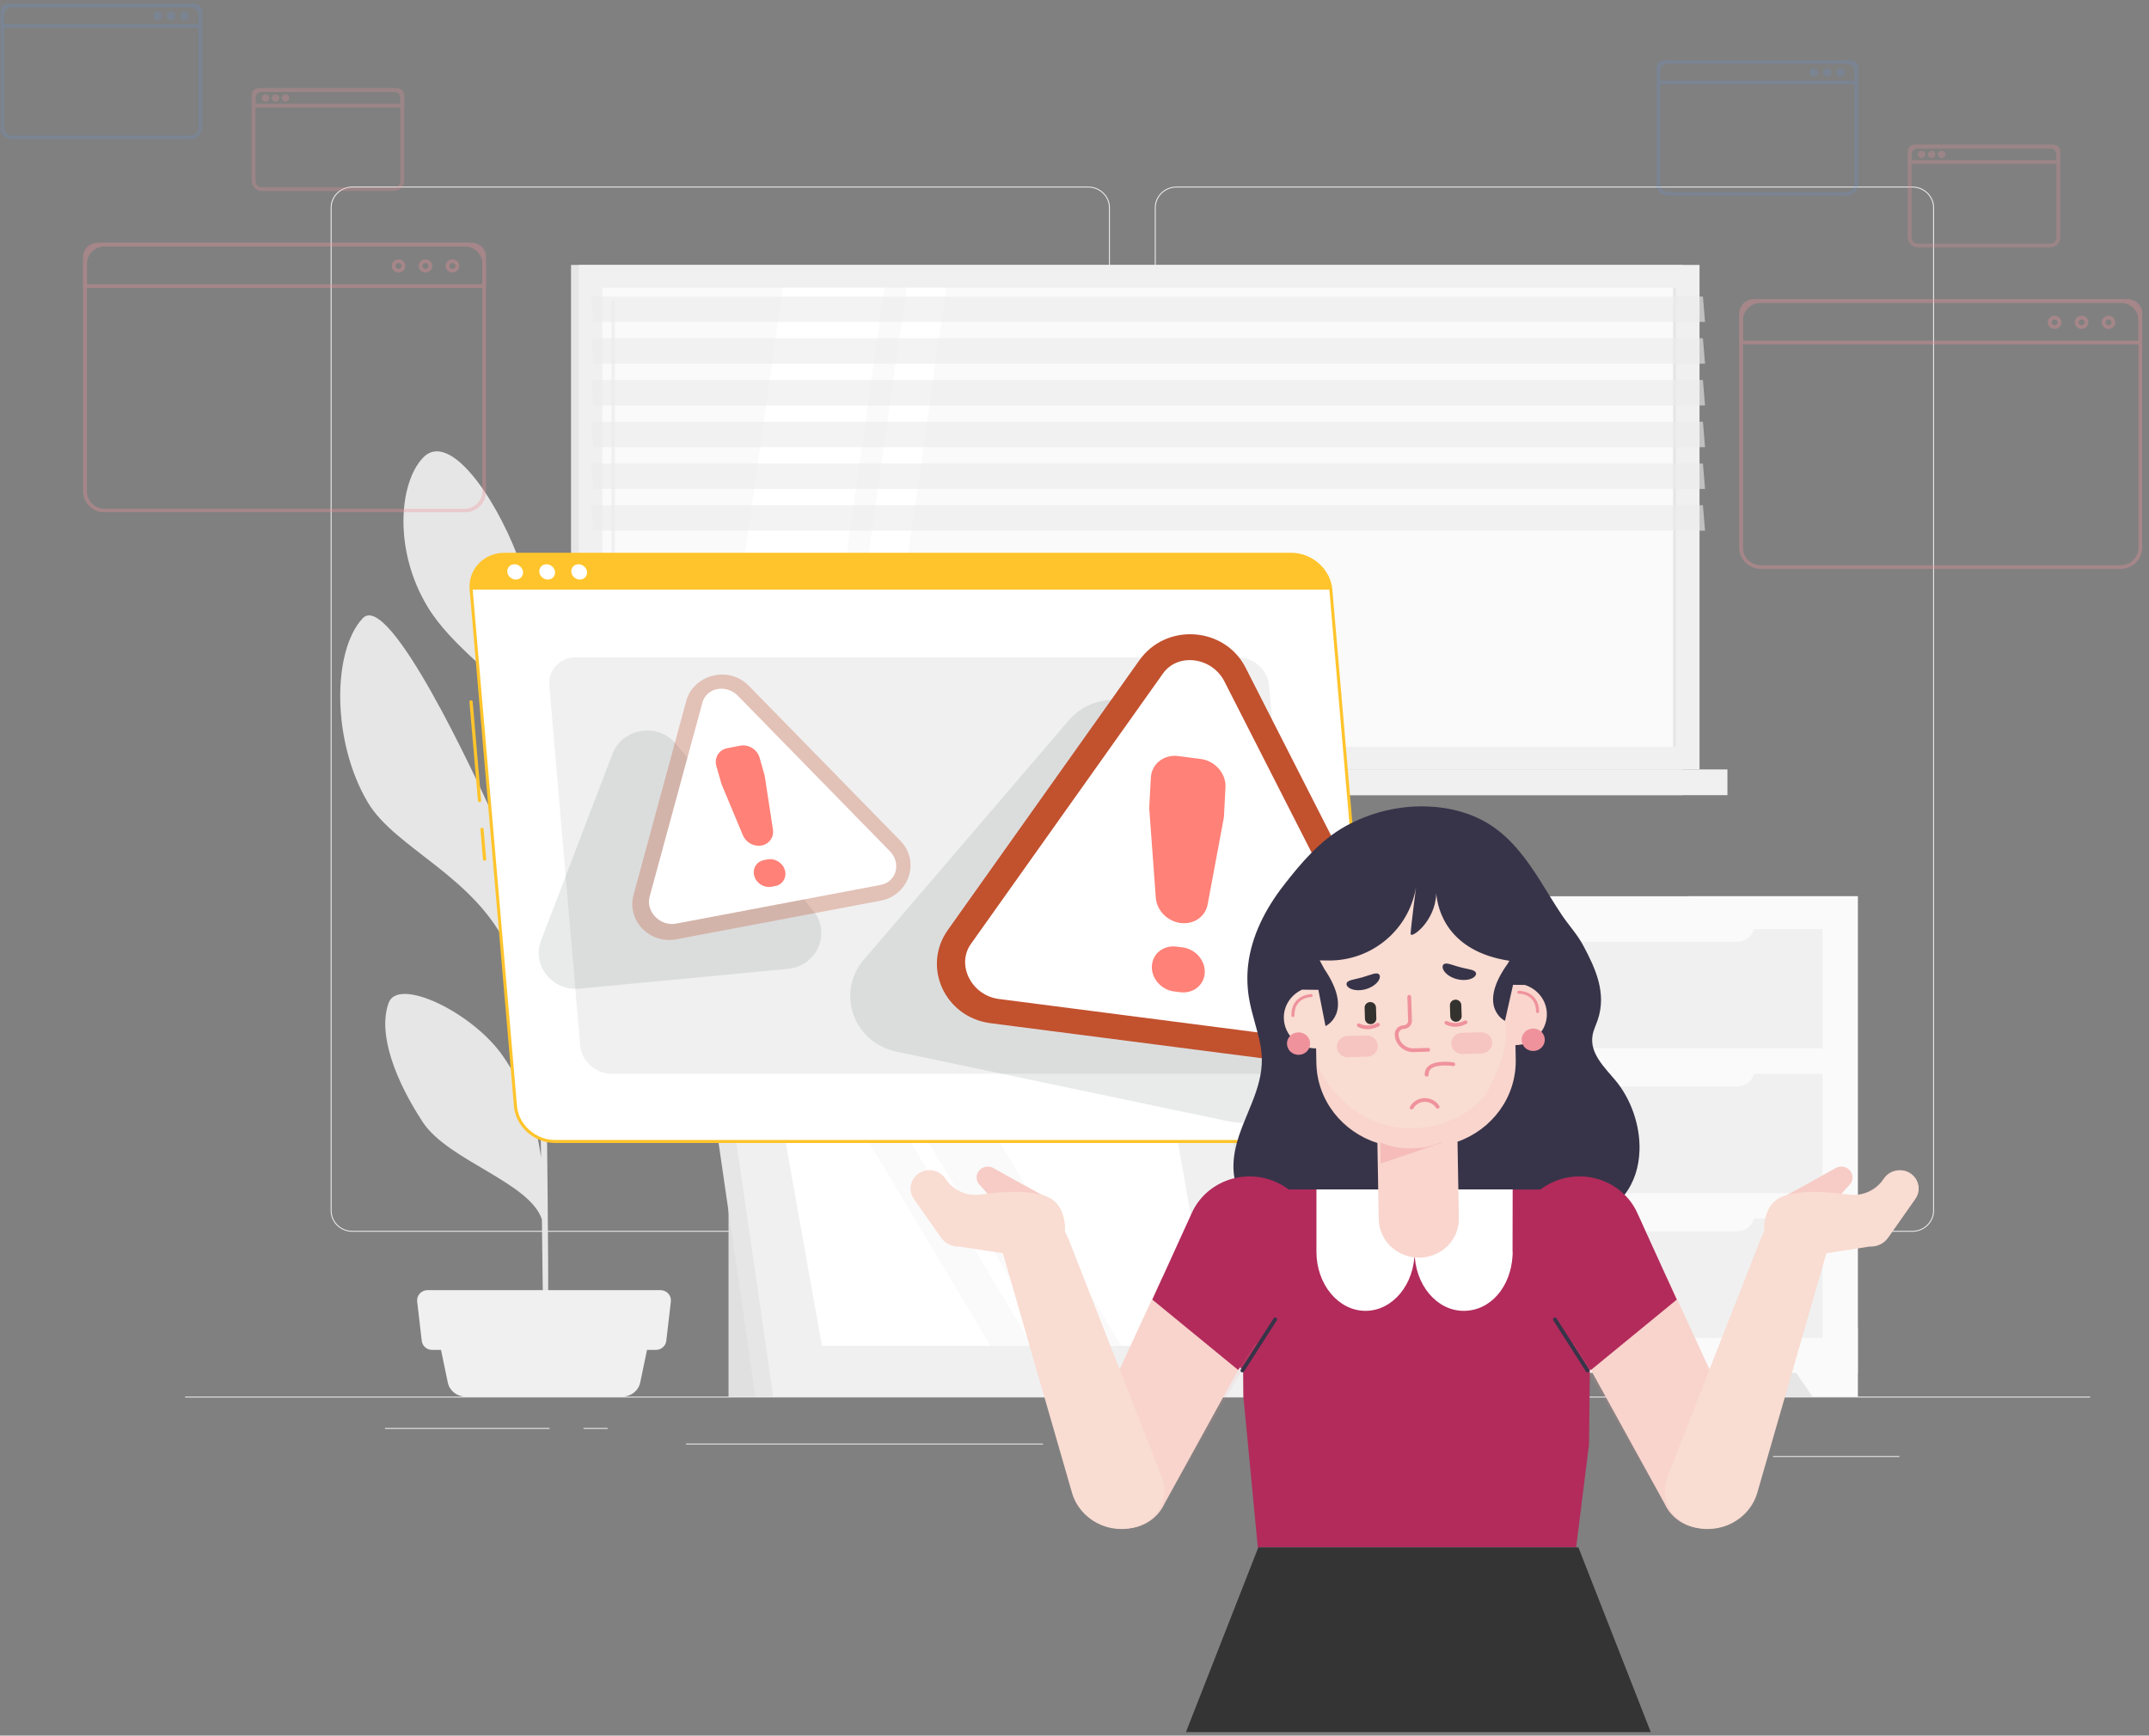 <svg width="307" height="248" viewBox="0 0 307 248" fill="none" xmlns="http://www.w3.org/2000/svg">
<rect x="0" y="0" width="307" height="248" fill="#808080" stroke="none"/>
<g clip-path="url(#clip0_4202_2738)">
<path d="M298.6 199.558H26.443V199.69H298.6V199.558Z" fill="#EBEBEB"/>
<path d="M271.33 208.054H253.303V208.186H271.33V208.054Z" fill="#EBEBEB"/>
<path d="M206.73 209.49H202V209.623H206.73V209.49Z" fill="#EBEBEB"/>
<path d="M252.758 203.154H242.312V203.286H252.758V203.154Z" fill="#EBEBEB"/>
<path d="M78.507 204.041H54.998V204.173H78.507V204.041Z" fill="#EBEBEB"/>
<path d="M86.803 204.041H83.357V204.173H86.803V204.041Z" fill="#EBEBEB"/>
<path d="M148.995 206.269H98.004V206.402H148.995V206.269Z" fill="#EBEBEB"/>
<path d="M155.451 176.008H50.344C48.63 176.008 47.236 174.657 47.236 172.993V29.673C47.236 28.01 48.63 26.658 50.344 26.658H155.451C157.166 26.658 158.559 28.01 158.559 29.673V172.993C158.559 174.657 157.166 176.008 155.451 176.008ZM50.344 26.79C48.706 26.79 47.372 28.084 47.372 29.673V172.993C47.372 174.583 48.706 175.876 50.344 175.876H155.451C157.09 175.876 158.423 174.583 158.423 172.993V29.673C158.423 28.084 157.09 26.79 155.451 26.79H50.344Z" fill="#EBEBEB"/>
<path d="M273.186 176.008H168.079C166.364 176.008 164.971 174.657 164.971 172.993V29.673C164.971 28.01 166.364 26.658 168.079 26.658H273.186C274.9 26.658 276.294 28.01 276.294 29.673V172.993C276.294 174.657 274.9 176.008 273.186 176.008ZM168.079 26.79C166.44 26.79 165.107 28.084 165.107 29.673V172.993C165.107 174.583 166.44 175.876 168.079 175.876H273.186C274.824 175.876 276.158 174.583 276.158 172.993V29.673C276.158 28.084 274.824 26.79 273.186 26.79H168.079Z" fill="#EBEBEB"/>
<path d="M240.401 37.857H81.576V109.942H240.401V37.857Z" fill="#E6E6E6"/>
<path d="M242.79 37.857H82.691V109.942H242.79V37.857Z" fill="#F0F0F0"/>
<path d="M240.401 109.943H81.576V113.618H240.401V109.943Z" fill="#E6E6E6"/>
<path d="M246.775 109.943H86.676V113.618H246.775V109.943Z" fill="#F0F0F0"/>
<path d="M239.438 106.695V41.11L86.039 41.11V106.695L239.438 106.695Z" fill="#FAFAFA"/>
<path d="M102.5 106.695L111.824 41.11H126.374L117.05 106.695H102.5Z" fill="white"/>
<path d="M87.591 103.458C87.46 103.458 87.352 103.353 87.352 103.226V43.222C87.352 43.095 87.46 42.99 87.591 42.99C87.722 42.99 87.831 43.095 87.831 43.222V103.226C87.831 103.353 87.722 103.458 87.591 103.458Z" fill="#F0F0F0"/>
<path d="M120.174 106.695L129.498 41.11H135.17L125.846 106.695H120.174Z" fill="white"/>
<path d="M239.438 106.695V41.11H239.013V106.695H239.438Z" fill="#E6E6E6"/>
<path opacity="0.6" d="M243.579 46.005H84.76L84.449 42.372H243.274L243.579 46.005Z" fill="#EBEBEB"/>
<path opacity="0.6" d="M243.579 51.971H84.76L84.449 48.333H243.274L243.579 51.971Z" fill="#EBEBEB"/>
<path opacity="0.6" d="M243.579 57.933H84.76L84.449 54.3H243.274L243.579 57.933Z" fill="#EBEBEB"/>
<path opacity="0.6" d="M243.579 63.899H84.76L84.449 60.261H243.274L243.579 63.899Z" fill="#EBEBEB"/>
<path opacity="0.6" d="M243.579 69.861H84.76L84.449 66.228H243.274L243.579 69.861Z" fill="#EBEBEB"/>
<path opacity="0.6" d="M243.579 75.827H84.76L84.449 72.189H243.274L243.579 75.827Z" fill="#EBEBEB"/>
<path d="M265.398 128.064H241.16V199.558H265.398V128.064Z" fill="#E6E6E6"/>
<path d="M258.926 199.558H265.398V189.689H252.139L258.926 199.558Z" fill="#FAFAFA"/>
<path d="M199.312 128.064H175.074V199.558H199.312V128.064Z" fill="#E6E6E6"/>
<path d="M265.397 128.064H193.662V196.163H265.397V128.064Z" fill="#FAFAFA"/>
<path d="M200.134 199.558H193.662V189.689H206.922L200.134 199.558Z" fill="#FAFAFA"/>
<path d="M260.374 153.435H198.682V170.475H260.374V153.435Z" fill="#F0F0F0"/>
<path d="M260.374 174.123H198.682V191.162H260.374V174.123Z" fill="#F0F0F0"/>
<path d="M208.375 151.962H250.679V152.791C250.679 154.154 249.541 155.257 248.137 155.257H210.922C209.518 155.257 208.38 154.154 208.38 152.791V151.962H208.375Z" fill="#FAFAFA"/>
<path d="M260.374 132.753H198.682V149.792H260.374V132.753Z" fill="#F0F0F0"/>
<path d="M208.375 131.28H250.679V132.109C250.679 133.471 249.541 134.575 248.137 134.575H210.922C209.518 134.575 208.38 133.471 208.38 132.109V131.28H208.375Z" fill="#FAFAFA"/>
<path d="M208.375 172.645H250.679V173.474C250.679 174.836 249.541 175.94 248.137 175.94H210.922C209.518 175.94 208.38 174.836 208.38 173.474V172.645H208.375Z" fill="#FAFAFA"/>
<path d="M55.521 143.303C56.87 139.543 67.517 144.654 71.839 150.89C74.719 155.041 76.477 159.471 77.293 165.421C77.195 158.631 77.081 151.334 76.972 144.449C76.096 142.732 74.103 138.772 72.666 135.636C67.876 125.171 56.489 121.274 52.554 114.668C47.4 106.009 47.427 93.025 51.819 88.341C55.635 84.27 68.258 111.806 69.684 114.879C74.577 125.461 75.998 133.313 76.918 140.921C76.814 134.453 76.711 128.518 76.629 123.935C76.362 108.992 76.025 104.187 75.873 102.709C75.344 101.985 74.724 101.146 74.359 100.692C71.306 96.874 64.524 92.333 61.133 86.784C56.185 78.684 56.985 68.989 60.452 65.378C64.083 61.602 70.495 70.526 73.902 79.365C77.309 88.204 75.851 96.663 76.809 104.008C77.01 105.449 77.212 110.914 77.407 118.502C78.442 110.338 80.499 104.873 84.315 99.778C89.007 93.51 93.056 85.881 96.921 86.863C100.786 87.85 98.706 97.946 95.647 105.037C92.926 111.352 79.492 117.646 77.511 122.726C77.745 133.006 77.952 146.033 78.099 158.161C79.16 151.899 78.431 151.371 82.769 141.777C85.349 136.074 95.925 129.041 97.188 132.959C98.423 136.803 96.535 144.28 92.539 149.47C89.317 153.652 82.17 153.647 80.516 156.244C80.129 156.852 78.855 159.17 78.126 160.506C78.3 175.311 78.376 188.385 78.289 192.842L77.598 192.889C77.631 191.738 77.549 184.208 77.413 174.239C75.677 168.933 63.996 165.839 60.387 160.326C56.609 154.555 53.893 147.817 55.515 143.308L55.521 143.303Z" fill="#E6E6E6"/>
<path d="M66.505 199.558H88.931C90.156 199.558 91.212 198.718 91.457 197.557L93.046 189.943H62.385L63.974 197.557C64.219 198.724 65.275 199.558 66.5 199.558H66.505Z" fill="#F0F0F0"/>
<path d="M61.747 192.889H93.687C94.455 192.889 95.097 192.329 95.184 191.595L95.838 185.967C95.936 185.101 95.239 184.346 94.341 184.346H61.094C60.196 184.346 59.499 185.101 59.597 185.967L60.25 191.595C60.337 192.335 60.98 192.889 61.747 192.889Z" fill="#F0F0F0"/>
<path d="M123.243 165.353H104.078V199.558H123.243V165.353Z" fill="#E0E0E0"/>
<path d="M172.091 199.558H107.922L101.178 153.145H165.347L172.091 199.558Z" fill="#E6E6E6"/>
<path d="M181.453 199.558H110.469L103.73 153.145H174.709L181.453 199.558Z" fill="#F0F0F0"/>
<path d="M117.421 192.298L111.738 160.4H167.764L173.442 192.298H117.421Z" fill="white"/>
<path d="M141.489 192.298L122.449 160.4H128.42L147.466 192.298H141.489Z" fill="#FAFAFA"/>
<path d="M149.997 192.298L130.951 160.4H141.141L160.181 192.298H149.997Z" fill="#FAFAFA"/>
<path d="M68.502 114.615C68.383 114.615 68.279 114.526 68.274 114.409L67.065 100.311C67.054 100.19 67.147 100.079 67.278 100.068C67.397 100.058 67.517 100.148 67.528 100.274L68.736 114.372C68.747 114.494 68.655 114.605 68.524 114.615C68.519 114.615 68.513 114.615 68.502 114.615Z" fill="#FFC42B"/>
<path d="M69.221 122.99C69.101 122.99 68.998 122.901 68.993 122.784L68.628 118.518C68.617 118.396 68.71 118.285 68.84 118.275C68.96 118.259 69.08 118.354 69.091 118.481L69.455 122.747C69.466 122.869 69.374 122.98 69.243 122.99C69.237 122.99 69.232 122.99 69.221 122.99Z" fill="#FFC42B"/>
<path d="M191.675 163.109H79.286C76.417 163.109 73.875 160.833 73.636 158.05L67.305 84.249C67.066 81.466 69.216 79.191 72.084 79.191H184.469C187.337 79.191 189.879 81.466 190.119 84.249L196.449 158.05C196.689 160.833 194.539 163.109 191.67 163.109H191.675Z" fill="white"/>
<path d="M191.675 163.32H79.286C76.303 163.32 73.668 160.965 73.423 158.071L67.093 84.27C66.973 82.86 67.43 81.535 68.383 80.532C69.33 79.534 70.647 78.985 72.09 78.985H184.474C187.457 78.985 190.091 81.34 190.336 84.239L196.667 158.04C196.786 159.45 196.329 160.775 195.377 161.778C194.43 162.776 193.112 163.325 191.67 163.325L191.675 163.32ZM72.09 79.402C70.767 79.402 69.564 79.903 68.699 80.812C67.833 81.725 67.414 82.94 67.523 84.228L73.853 158.029C74.082 160.712 76.52 162.892 79.286 162.892H191.67C192.993 162.892 194.196 162.391 195.061 161.482C195.926 160.569 196.346 159.355 196.237 158.066L189.906 84.265C189.678 81.583 187.239 79.402 184.474 79.402H72.09Z" fill="#FFC42B"/>
<path d="M184.475 79.191H72.09C69.222 79.191 67.072 81.466 67.311 84.249H190.125C189.885 81.466 187.343 79.191 184.475 79.191Z" fill="#FFC42B"/>
<path d="M74.719 81.72C74.768 82.322 74.311 82.813 73.691 82.813C73.07 82.813 72.526 82.327 72.471 81.72C72.417 81.113 72.879 80.627 73.5 80.627C74.121 80.627 74.665 81.113 74.719 81.72Z" fill="white"/>
<path d="M79.292 81.72C79.341 82.322 78.883 82.813 78.263 82.813C77.642 82.813 77.098 82.327 77.043 81.72C76.989 81.113 77.452 80.627 78.072 80.627C78.693 80.627 79.237 81.113 79.292 81.72Z" fill="white"/>
<path d="M83.864 81.72C83.913 82.322 83.456 82.813 82.835 82.813C82.215 82.813 81.67 82.327 81.616 81.72C81.561 81.118 82.024 80.627 82.644 80.627C83.265 80.627 83.809 81.113 83.864 81.72Z" fill="white"/>
<path d="M181.92 153.435H87.379C85.098 153.435 83.078 151.624 82.888 149.417L78.474 97.941C78.283 95.728 79.992 93.922 82.273 93.922H176.809C179.09 93.922 181.109 95.734 181.3 97.941L185.714 149.417C185.905 151.63 184.195 153.435 181.915 153.435H181.92Z" fill="#F0F0F0"/>
<path opacity="0.1" d="M152.681 102.93L123.391 137.136C119.374 141.83 121.916 148.979 128.067 150.273L175.569 160.242C182.128 161.62 187.609 155.326 185.116 149.28L166.904 105.106C164.547 99.387 156.741 98.194 152.681 102.93Z" fill="#263238"/>
<path opacity="0.1" d="M87.493 107.73L77.292 134.379C75.931 137.933 78.876 141.645 82.768 141.275L112.558 138.44C116.733 138.044 118.796 133.313 116.178 130.129L96.588 106.315C94.019 103.194 88.924 103.986 87.493 107.73Z" fill="#263238"/>
<path d="M162.784 94.318L135.405 132.885C131.676 138.139 134.98 145.357 141.495 146.202L191.823 152.701C198.806 153.604 204.004 146.576 200.88 140.446L177.932 95.385C174.954 89.54 166.594 88.954 162.784 94.324V94.318Z" fill="#C2512E"/>
<path d="M142.694 142.743C140.865 142.505 139.27 141.386 138.437 139.749C137.604 138.112 137.697 136.296 138.693 134.891L166.143 96.23C167.139 94.825 168.826 94.134 170.655 94.366C172.484 94.603 174.079 95.723 174.912 97.36L197.92 142.537C198.753 144.174 198.66 145.99 197.664 147.395C196.668 148.799 194.98 149.491 193.152 149.259L142.694 142.743Z" fill="white"/>
<path d="M168.319 108.036L171.525 108.448C173.588 108.712 175.172 110.534 175.069 112.509L174.856 116.564C174.851 116.712 174.829 116.86 174.802 117.007L172.521 129.231C172.195 130.995 170.535 132.13 168.651 131.887C166.762 131.644 165.244 130.086 165.113 128.259L164.188 115.629C164.177 115.481 164.177 115.339 164.188 115.191L164.406 111.131C164.509 109.15 166.267 107.767 168.33 108.031L168.319 108.036ZM168.063 135.261L168.94 135.372C170.785 135.61 172.2 137.236 172.108 139.005C172.015 140.774 170.442 142.014 168.597 141.777L167.72 141.666C165.875 141.428 164.46 139.802 164.553 138.033C164.645 136.264 166.218 135.023 168.063 135.261Z" fill="#FF8177"/>
<path d="M98.021 100.216L90.504 127.869C89.508 131.528 92.801 134.939 96.633 134.216L125.792 128.698C129.891 127.922 131.491 123.064 128.617 120.128L106.975 97.993C104.123 95.073 99.077 96.33 98.016 100.216H98.021Z" fill="#C2512E" fill-opacity="0.29"/>
<path d="M96.579 131.977C95.517 132.177 94.418 131.818 93.628 131.011C92.839 130.208 92.534 129.125 92.806 128.117L100.345 100.391C100.617 99.387 101.418 98.664 102.474 98.463C103.535 98.263 104.634 98.622 105.424 99.43L127.12 121.622C127.909 122.425 128.214 123.507 127.942 124.516C127.67 125.519 126.87 126.243 125.814 126.443L96.579 131.977Z" fill="white"/>
<path d="M103.893 106.906L105.75 106.553C106.942 106.326 108.183 107.096 108.515 108.274L109.2 110.687C109.228 110.777 109.244 110.866 109.26 110.956L110.42 118.539C110.588 119.632 109.892 120.603 108.803 120.814C107.709 121.02 106.561 120.392 106.125 119.346L103.11 112.123C103.077 112.039 103.044 111.954 103.023 111.87L102.337 109.451C102.005 108.274 102.701 107.139 103.893 106.912V106.906ZM109.146 122.895L109.652 122.8C110.719 122.599 111.829 123.285 112.129 124.342C112.428 125.392 111.802 126.411 110.735 126.612L110.229 126.707C109.162 126.908 108.052 126.221 107.753 125.165C107.453 124.114 108.079 123.095 109.146 122.895Z" fill="#FF8177"/>
</g>
<g clip-path="url(#clip1_4202_2738)">
<path d="M234.216 164.395C234.325 160.805 232.997 157.024 230.76 154.357C229.197 152.499 227.102 150.513 227.499 147.99C227.624 147.197 227.995 146.479 228.25 145.724C229.54 141.901 227.946 138.395 226.155 135.064C225.327 133.516 224.114 132.218 223.123 130.75C222.023 129.113 221.022 127.407 219.966 125.744C218.099 122.803 215.987 119.909 213.069 117.982C210.359 116.182 207.071 115.331 203.8 115.231C199.75 115.104 195.673 116.118 192.146 118.093C188.565 120.1 185.81 123.368 183.339 126.562C180.792 129.852 178.783 133.722 178.304 137.878C178.13 139.425 178.168 140.993 178.413 142.53C178.794 144.901 179.676 147.155 180.095 149.521C180.944 154.294 178.446 157.969 176.987 162.315C176.116 164.913 175.773 167.869 177.02 170.309C178.729 173.657 182.789 175.003 186.491 175.79C194.868 177.569 203.495 178.092 212.046 177.543C218.828 177.11 227.45 176.545 232.028 170.779C233.459 168.973 234.14 166.729 234.211 164.4L234.216 164.395Z" fill="#373449"/>
<path d="M238.699 184.93L234.497 174.734C234.432 174.57 234.356 174.406 234.28 174.248C232.962 171.576 230.077 169.971 227.029 169.971L177.9 169.955C174.808 169.955 171.879 171.581 170.546 174.29C170.464 174.454 170.394 174.617 170.323 174.781L165.827 185.69C165.778 185.806 165.805 185.933 165.897 186.023L167.449 187.549L177.589 195.754L177.617 199.434L179.701 221.263L179.767 221.094H225.162L227.002 206.399L227.122 195.749L236.99 187.77L238.395 186.392C238.786 186.007 238.906 185.431 238.699 184.93Z" fill="#B22B5B"/>
<path d="M179.697 221.268L169.42 247.5H179.762H225.484H235.826L225.484 221.099H225.158H179.762L179.697 221.268Z" fill="#343434"/>
<path d="M216.078 178.857L216.095 169.955H188.062V178.857C188.062 183.525 191.198 187.306 195.073 187.306C198.949 187.306 202.084 183.525 202.084 178.857C202.084 183.525 205.219 187.306 209.095 187.306C212.97 187.306 215.833 183.831 216.078 179.433H216.084V179.28C216.089 179.137 216.1 179 216.1 178.857H216.084H216.078Z" fill="white"/>
<path d="M250.559 209.44L238.16 182.554L227.273 195.754L237.784 214.826C239.129 217.825 242.726 219.203 245.818 217.899L247.397 217.234C250.488 215.93 251.909 212.439 250.565 209.44H250.559Z" fill="#F9DCD2"/>
<path opacity="0.1" d="M250.56 209.44L238.161 182.554L224.553 192.058L237.785 214.826C239.129 217.825 242.727 219.203 245.819 217.899L247.398 217.234C250.489 215.93 251.91 212.439 250.565 209.44H250.56Z" fill="#EF929C"/>
<path d="M254.392 171.243C255.856 173.936 259.656 174.369 261.719 172.072L264.184 169.327C264.712 168.809 264.794 168.001 264.38 167.394C263.918 166.708 262.981 166.491 262.247 166.903L258.616 168.931L254.387 171.249L254.392 171.243Z" fill="#F9DCD2"/>
<g opacity="0.21">
<path d="M254.392 171.243C255.856 173.936 259.656 174.369 261.719 172.072L264.184 169.327C264.712 168.809 264.794 168.001 264.38 167.394C263.918 166.708 262.981 166.491 262.247 166.903L258.616 168.931L254.387 171.249L254.392 171.243Z" fill="#EF929C"/>
</g>
<path d="M271.685 167.225C270.656 167.114 269.649 167.584 269.094 168.434C268.027 170.077 266.068 170.969 264.086 170.689C260.859 170.235 256.025 169.892 253.728 171.449L253.75 171.508C253.695 171.544 253.641 171.571 253.587 171.613C252.558 172.368 251.91 174.227 252.03 175.948L251.589 176.925C251.562 176.988 251.524 177.041 251.502 177.105L238.188 211.035C237.061 213.96 238.689 217.202 241.759 218.147C245.71 219.362 249.918 217.165 251.045 213.29L260.913 179.063L267.113 178.118C268.152 178.171 269.143 177.696 269.731 176.862L273.634 171.302C274.777 169.67 273.726 167.442 271.701 167.22L271.685 167.225Z" fill="#F9DCD2"/>
<path d="M233.899 173.313C231.842 168.793 226.339 166.824 221.745 168.957C217.276 171.032 215.371 176.207 217.466 180.563L227.275 195.759L239.538 185.701L233.899 173.319V173.313Z" fill="#B22B5B"/>
<path d="M153.597 209.44L165.996 182.554L176.882 195.754L166.372 214.826C165.027 217.825 161.429 219.203 158.338 217.899L156.759 217.234C153.667 215.93 152.247 212.439 153.591 209.44H153.597Z" fill="#F9DCD2"/>
<path opacity="0.1" d="M153.597 209.44L165.996 182.554L179.604 192.058L166.372 214.826C165.027 217.825 161.429 219.203 158.338 217.899L156.759 217.234C153.667 215.93 152.247 212.439 153.591 209.44H153.597Z" fill="#EF929C"/>
<path d="M149.765 171.243C148.3 173.936 144.501 174.369 142.438 172.072L139.972 169.327C139.444 168.809 139.363 168.001 139.776 167.394C140.239 166.708 141.175 166.491 141.91 166.903L145.541 168.931L149.77 171.249L149.765 171.243Z" fill="#F9DCD2"/>
<g opacity="0.21">
<path d="M149.765 171.243C148.3 173.936 144.501 174.369 142.438 172.072L139.972 169.327C139.444 168.809 139.363 168.001 139.776 167.394C140.239 166.708 141.175 166.491 141.91 166.903L145.541 168.931L149.77 171.249L149.765 171.243Z" fill="#EF929C"/>
</g>
<path d="M165.98 211.035L152.666 177.105C152.638 177.041 152.606 176.988 152.579 176.925L152.138 175.948C152.257 174.227 151.604 172.368 150.581 171.613C150.526 171.571 150.472 171.544 150.418 171.508L150.439 171.449C148.142 169.892 143.309 170.235 140.081 170.689C138.1 170.969 136.14 170.082 135.073 168.434C134.518 167.584 133.511 167.114 132.483 167.225C130.463 167.447 129.407 169.675 130.55 171.307L134.453 176.867C135.041 177.701 136.031 178.176 137.071 178.124L143.271 179.069L153.139 213.295C154.266 217.165 158.468 219.367 162.425 218.153C165.495 217.208 167.123 213.966 165.996 211.04L165.98 211.035Z" fill="#F9DCD2"/>
<path d="M170.258 173.313C172.316 168.793 177.819 166.824 182.413 168.957C186.882 171.032 188.787 176.207 186.691 180.563L176.883 195.759L164.619 185.701L170.258 173.319V173.313Z" fill="#B22B5B"/>
<path d="M177.34 196.06C177.214 195.981 177.171 195.823 177.253 195.696L181.944 188.383C182.026 188.262 182.189 188.219 182.32 188.299C182.451 188.378 182.489 188.536 182.407 188.663L177.715 195.976C177.634 196.097 177.47 196.14 177.34 196.06Z" fill="#373449"/>
<path d="M226.943 196.066C226.812 196.145 226.649 196.103 226.567 195.981L221.897 188.657C221.815 188.531 221.859 188.372 221.984 188.293C222.115 188.214 222.278 188.256 222.36 188.378L227.03 195.701C227.112 195.828 227.068 195.986 226.943 196.066Z" fill="#373449"/>
<path d="M217.784 140.74L216.151 140.719L214.997 145.872C214.997 145.872 210.931 143.918 215.373 137.719L215.623 137.286C206.805 135.935 205.39 130.016 205.178 127.661C205.052 131.721 201.509 134.203 201.52 133.442C201.531 132.629 202.287 126.789 202.287 126.789C201.269 132.877 195.951 137.318 189.763 137.244L188.527 137.228L189.191 138.459C193.475 144.763 189.36 146.617 189.36 146.617L188.336 141.437L186.018 141.41C184.45 142.123 183.372 143.681 183.405 145.471C183.449 147.9 185.512 149.837 188.015 149.801L188.053 151.876C188.146 157.246 191.787 161.739 196.773 163.323L196.964 174.248C197.018 177.316 199.62 179.755 202.783 179.702C205.94 179.649 208.46 177.126 208.405 174.058L208.215 163.138C213.141 161.396 216.624 156.781 216.532 151.411L216.494 149.336H216.516C219.025 149.294 221.023 147.287 220.979 144.858C220.946 142.91 219.613 141.284 217.795 140.729L217.784 140.74Z" fill="#F9DCD2"/>
<g opacity="0.09">
<path d="M217.784 140.74L216.151 140.719L214.997 145.872C215.329 148.074 215.035 150.313 214.159 152.367C213.403 154.125 212.57 156.079 212.091 156.623C206.136 163.387 193.334 163.439 188.043 151.886C188.136 157.256 191.777 161.75 196.763 163.334L196.948 174.095C197.002 177.147 199.621 179.676 202.767 179.713C205.913 179.75 208.449 177.284 208.395 174.227L208.204 163.144C213.13 161.401 216.614 156.786 216.521 151.416L216.483 149.341H216.505C218.443 149.31 220.201 148.111 220.756 146.31C221.545 143.76 220.038 141.421 217.784 140.734V140.74Z" fill="#EF929C"/>
</g>
<path d="M187.162 149.093C187.178 149.98 186.448 150.709 185.534 150.725C184.619 150.741 183.868 150.033 183.852 149.146C183.836 148.259 184.565 147.53 185.479 147.514C186.394 147.498 187.145 148.206 187.162 149.093Z" fill="#EF929C"/>
<path d="M220.685 148.544C220.701 149.431 219.972 150.16 219.057 150.176C218.143 150.192 217.392 149.484 217.375 148.597C217.359 147.71 218.088 146.981 219.003 146.965C219.917 146.949 220.669 147.657 220.685 148.544Z" fill="#EF929C"/>
<path d="M184.707 145.323C184.587 145.323 184.489 145.234 184.489 145.117C184.435 142.134 187.271 142.049 187.303 142.049C187.423 142.049 187.521 142.139 187.521 142.255C187.521 142.371 187.429 142.466 187.309 142.466C187.211 142.466 184.876 142.546 184.919 145.107C184.919 145.223 184.827 145.318 184.707 145.318V145.323Z" fill="#EF929C"/>
<path d="M219.662 144.753C219.543 144.753 219.445 144.663 219.445 144.547C219.401 141.975 217.066 141.981 216.968 141.986C216.848 141.986 216.75 141.896 216.75 141.78C216.75 141.664 216.843 141.569 216.962 141.569C216.99 141.569 219.826 141.558 219.88 144.542C219.88 144.658 219.788 144.753 219.668 144.753H219.662Z" fill="#EF929C"/>
<path opacity="0.37" d="M201.264 164.078C199.806 164.099 198.429 163.793 197.188 163.233L197.242 166.264L205.945 163.297L205.815 163.233C204.672 163.745 203.409 164.041 202.07 164.062L201.259 164.078H201.264Z" fill="#EF929C"/>
<path opacity="0.32" d="M195.309 150.983L192.582 151.062C191.722 151.089 191.003 150.429 190.981 149.594C190.954 148.76 191.634 148.063 192.494 148.042L195.221 147.963C196.081 147.937 196.8 148.597 196.822 149.431C196.849 150.265 196.169 150.962 195.309 150.983Z" fill="#EF929C"/>
<path opacity="0.32" d="M211.66 150.524L208.933 150.603C208.073 150.629 207.355 149.969 207.333 149.135C207.306 148.301 207.986 147.604 208.846 147.583L211.573 147.504C212.433 147.477 213.152 148.137 213.173 148.971C213.2 149.806 212.52 150.503 211.66 150.524Z" fill="#EF929C"/>
<path d="M201.666 158.529C201.623 158.529 201.579 158.518 201.536 158.497C201.405 158.429 201.356 158.265 201.427 158.138C201.835 157.404 202.625 156.934 203.485 156.908C204.361 156.887 205.156 157.309 205.608 158.017C205.689 158.138 205.646 158.302 205.521 158.381C205.39 158.455 205.227 158.418 205.145 158.297C204.797 157.747 204.154 157.415 203.496 157.436C202.831 157.457 202.222 157.821 201.901 158.386C201.852 158.476 201.759 158.524 201.661 158.524L201.666 158.529Z" fill="#EF929C"/>
<path d="M203.81 153.829C203.663 153.829 203.544 153.718 203.538 153.571C203.522 153.053 203.701 152.631 204.077 152.319C205.166 151.406 207.555 151.786 207.659 151.807C207.806 151.833 207.904 151.965 207.882 152.113C207.855 152.256 207.719 152.356 207.566 152.33C207.545 152.33 205.329 151.971 204.436 152.72C204.191 152.926 204.077 153.201 204.088 153.56C204.088 153.708 203.974 153.829 203.821 153.829H203.816H203.81Z" fill="#EF929C"/>
<path d="M195.831 146.342C195.385 146.353 195.009 146.015 194.993 145.577L194.944 143.998C194.933 143.565 195.281 143.2 195.733 143.184C196.179 143.174 196.555 143.512 196.571 143.95L196.62 145.529C196.631 145.962 196.283 146.326 195.831 146.342Z" fill="#33322F"/>
<path d="M192.543 140.275C192.799 140.069 193.185 140.001 193.555 139.911C193.931 139.826 194.307 139.737 194.628 139.647C194.949 139.557 195.319 139.441 195.678 139.314C196.043 139.198 196.408 139.055 196.729 139.098C197.039 139.135 197.252 139.425 197.039 139.921C196.849 140.397 196.168 141.046 195.101 141.347C194.034 141.643 193.114 141.442 192.701 141.136C192.265 140.824 192.292 140.465 192.537 140.27L192.543 140.275Z" fill="#373449"/>
<path d="M195.373 147.06C194.551 147.06 194.007 146.738 193.974 146.717C193.849 146.638 193.806 146.479 193.887 146.353C193.969 146.231 194.132 146.194 194.263 146.268C194.312 146.3 195.352 146.891 196.718 146.184C196.849 146.115 197.017 146.162 197.088 146.289C197.159 146.416 197.11 146.58 196.979 146.648C196.386 146.96 195.836 147.06 195.379 147.06H195.373Z" fill="#EF929C"/>
<path d="M207.887 146.712C207.065 146.712 206.52 146.39 206.488 146.368C206.362 146.289 206.324 146.125 206.401 146.004C206.482 145.883 206.651 145.846 206.776 145.92C206.82 145.946 207.865 146.548 209.231 145.835C209.362 145.766 209.531 145.814 209.601 145.941C209.672 146.067 209.623 146.231 209.492 146.3C208.899 146.611 208.349 146.712 207.892 146.712H207.887Z" fill="#EF929C"/>
<path d="M208.018 145.999C207.572 146.01 207.196 145.672 207.18 145.233L207.131 143.654C207.12 143.221 207.469 142.857 207.92 142.841C208.367 142.831 208.742 143.169 208.759 143.607L208.808 145.186C208.819 145.619 208.47 145.983 208.018 145.999Z" fill="#33322F"/>
<path d="M206.489 137.688C206.816 137.646 207.186 137.778 207.545 137.888C207.91 138.01 208.275 138.121 208.601 138.205C208.928 138.29 209.304 138.38 209.679 138.453C210.049 138.538 210.441 138.601 210.692 138.802C210.937 138.992 210.959 139.346 210.518 139.663C210.098 139.974 209.168 140.18 208.095 139.9C207.023 139.615 206.348 138.976 206.163 138.506C205.961 138.02 206.174 137.725 206.489 137.688Z" fill="#373449"/>
<path d="M201.927 150.339C201.241 150.339 200.593 150.091 200.092 149.631C199.57 149.156 199.27 148.512 199.249 147.815C199.227 147.113 199.798 146.521 200.522 146.5C200.697 146.5 200.86 146.426 200.98 146.3C201.099 146.178 201.165 146.015 201.159 145.846L201.05 142.44C201.05 142.292 201.165 142.171 201.312 142.165C201.453 142.165 201.589 142.276 201.595 142.419L201.703 145.824C201.714 146.136 201.6 146.432 201.377 146.659C201.159 146.886 200.86 147.018 200.539 147.023C200.114 147.034 199.777 147.382 199.793 147.794C199.809 148.348 200.049 148.861 200.462 149.241C200.876 149.621 201.42 149.822 201.992 149.8L204.022 149.742H204.033C204.18 149.742 204.3 149.853 204.305 149.996C204.305 150.144 204.191 150.265 204.044 150.27L202.014 150.328C201.987 150.328 201.959 150.328 201.932 150.328L201.927 150.339Z" fill="#EF929C"/>
</g>
<g clip-path="url(#clip2_4202_2738)">
<g opacity="0.33">
<path d="M302.932 81.29H251.565C249.85 81.29 248.457 79.938 248.457 78.275V45.754C248.457 44.091 249.85 42.739 251.565 42.739H302.932C304.646 42.739 306.034 44.091 306.034 45.754V78.275C306.034 79.938 304.641 81.29 302.932 81.29ZM251.565 43.272C250.155 43.272 249.001 44.386 249.001 45.759V78.28C249.001 79.647 250.15 80.767 251.565 80.767H302.932C304.342 80.767 305.49 79.653 305.49 78.28V45.759C305.49 44.392 304.342 43.272 302.932 43.272H251.565Z" fill="#EF929C"/>
<path d="M306.04 49.212H248.457V44.777C248.457 43.658 249.399 42.744 250.553 42.744H303.944C305.098 42.744 306.04 43.658 306.04 44.777V49.212ZM249.001 48.684H305.496V44.777C305.496 43.948 304.799 43.272 303.944 43.272H250.553C249.698 43.272 249.001 43.948 249.001 44.777V48.684Z" fill="#EF929C"/>
<path d="M293.521 47.005C292.988 47.005 292.547 46.583 292.547 46.06C292.547 45.537 292.982 45.115 293.521 45.115C294.06 45.115 294.496 45.537 294.496 46.06C294.496 46.583 294.06 47.005 293.521 47.005ZM293.521 45.648C293.287 45.648 293.091 45.833 293.091 46.066C293.091 46.298 293.282 46.483 293.521 46.483C293.761 46.483 293.951 46.298 293.951 46.066C293.951 45.833 293.761 45.648 293.521 45.648Z" fill="#EF929C"/>
<path d="M297.369 47.005C296.83 47.005 296.395 46.583 296.395 46.06C296.395 45.537 296.83 45.115 297.369 45.115C297.908 45.115 298.343 45.537 298.343 46.06C298.343 46.583 297.908 47.005 297.369 47.005ZM297.369 45.648C297.135 45.648 296.939 45.833 296.939 46.066C296.939 46.298 297.129 46.483 297.369 46.483C297.608 46.483 297.799 46.298 297.799 46.066C297.799 45.833 297.608 45.648 297.369 45.648Z" fill="#EF929C"/>
<path d="M301.219 47.005C300.68 47.005 300.244 46.583 300.244 46.06C300.244 45.537 300.68 45.115 301.219 45.115C301.757 45.115 302.193 45.537 302.193 46.06C302.193 46.583 301.757 47.005 301.219 47.005ZM301.219 45.648C300.984 45.648 300.788 45.833 300.788 46.066C300.788 46.298 300.979 46.483 301.219 46.483C301.458 46.483 301.649 46.298 301.649 46.066C301.649 45.833 301.458 45.648 301.219 45.648Z" fill="#EF929C"/>
</g>
<g opacity="0.16">
<path d="M263.795 27.96H238.3C237.374 27.96 236.623 27.231 236.623 26.333V10.192C236.623 9.294 237.374 8.565 238.3 8.565H263.79C264.715 8.565 265.466 9.294 265.466 10.192V26.328C265.466 27.226 264.715 27.954 263.79 27.954L263.795 27.96ZM238.3 9.093C237.674 9.093 237.167 9.585 237.167 10.192V26.328C237.167 26.935 237.674 27.426 238.3 27.426H263.79C264.416 27.426 264.922 26.935 264.922 26.328V10.192C264.922 9.585 264.416 9.093 263.79 9.093H238.3Z" fill="#599AF2"/>
<path d="M265.472 12.04H236.623V9.706C236.623 9.078 237.151 8.565 237.799 8.565H264.296C264.944 8.565 265.472 9.078 265.472 9.706V12.04ZM237.167 11.512H264.927V9.706C264.927 9.368 264.644 9.093 264.296 9.093H237.799C237.45 9.093 237.167 9.368 237.167 9.706V11.512Z" fill="#599AF2"/>
<path d="M259.119 10.947C258.776 10.947 258.498 10.678 258.498 10.345C258.498 10.012 258.776 9.743 259.119 9.743C259.462 9.743 259.739 10.012 259.739 10.345C259.739 10.678 259.462 10.947 259.119 10.947ZM259.119 10.271C259.075 10.271 259.042 10.303 259.042 10.345C259.042 10.424 259.195 10.424 259.195 10.345C259.195 10.303 259.162 10.271 259.119 10.271Z" fill="#599AF2"/>
<path d="M261.029 10.947C260.686 10.947 260.408 10.678 260.408 10.345C260.408 10.012 260.686 9.743 261.029 9.743C261.372 9.743 261.649 10.012 261.649 10.345C261.649 10.678 261.372 10.947 261.029 10.947ZM261.029 10.271C260.985 10.271 260.953 10.303 260.953 10.345C260.953 10.424 261.105 10.424 261.105 10.345C261.105 10.303 261.072 10.271 261.029 10.271Z" fill="#599AF2"/>
<path d="M262.939 10.947C262.596 10.947 262.318 10.678 262.318 10.345C262.318 10.012 262.596 9.743 262.939 9.743C263.282 9.743 263.559 10.012 263.559 10.345C263.559 10.678 263.282 10.947 262.939 10.947ZM262.939 10.271C262.895 10.271 262.863 10.303 262.863 10.345C262.863 10.424 263.015 10.424 263.015 10.345C263.015 10.303 262.982 10.271 262.939 10.271Z" fill="#599AF2"/>
</g>
<g opacity="0.25">
<path d="M292.871 35.352H273.995C273.195 35.352 272.547 34.724 272.547 33.947V22.078C272.547 21.301 273.195 20.673 273.995 20.673H292.871C293.672 20.673 294.319 21.301 294.319 22.078V33.947C294.319 34.724 293.672 35.352 292.871 35.352ZM273.995 21.201C273.494 21.201 273.091 21.592 273.091 22.078V33.947C273.091 34.433 273.499 34.824 273.995 34.824H292.871C293.372 34.824 293.775 34.433 293.775 33.947V22.078C293.775 21.597 293.367 21.201 292.871 21.201H273.995Z" fill="#EF929C"/>
<path d="M294.319 23.413H272.547V21.597C272.547 21.09 272.971 20.673 273.499 20.673H293.372C293.895 20.673 294.325 21.085 294.325 21.597V23.413H294.319ZM273.091 22.885H293.775V21.597C293.775 21.381 293.595 21.201 293.367 21.201H273.494C273.271 21.201 273.086 21.375 273.086 21.597V22.885H273.091Z" fill="#EF929C"/>
<path d="M277.375 22.59C277.081 22.59 276.842 22.358 276.842 22.072C276.842 21.787 277.081 21.555 277.375 21.555C277.669 21.555 277.909 21.787 277.909 22.072C277.909 22.358 277.669 22.59 277.375 22.59ZM277.375 22.062L277.386 22.072C277.386 22.072 277.386 22.062 277.375 22.062Z" fill="#EF929C"/>
<path d="M275.944 22.59C275.65 22.59 275.41 22.358 275.41 22.072C275.41 21.787 275.65 21.555 275.944 21.555C276.238 21.555 276.477 21.787 276.477 22.072C276.477 22.358 276.238 22.59 275.944 22.59ZM275.944 22.062L275.955 22.072C275.955 22.072 275.955 22.062 275.944 22.062Z" fill="#EF929C"/>
<path d="M274.512 22.59C274.218 22.59 273.979 22.358 273.979 22.072C273.979 21.787 274.218 21.555 274.512 21.555C274.806 21.555 275.045 21.787 275.045 22.072C275.045 22.358 274.806 22.59 274.512 22.59ZM274.512 22.062L274.523 22.072C274.523 22.072 274.523 22.062 274.512 22.062Z" fill="#EF929C"/>
</g>
</g>
<g clip-path="url(#clip3_4202_2738)">
<g opacity="0.33">
<path d="M66.348 73.224H14.981C13.267 73.224 11.873 71.872 11.873 70.209V37.688C11.873 36.025 13.267 34.673 14.981 34.673H66.348C68.062 34.673 69.451 36.025 69.451 37.688V70.209C69.451 71.872 68.057 73.224 66.348 73.224ZM14.981 35.207C13.571 35.207 12.417 36.321 12.417 37.694V70.215C12.417 71.582 13.566 72.701 14.981 72.701H66.348C67.758 72.701 68.906 71.587 68.906 70.215V37.694C68.906 36.326 67.758 35.207 66.348 35.207H14.981Z" fill="#EF929C"/>
<path d="M69.456 41.147H11.873V36.712C11.873 35.592 12.815 34.679 13.969 34.679H67.36C68.514 34.679 69.456 35.592 69.456 36.712V41.147ZM12.417 40.619H68.912V36.712C68.912 35.883 68.215 35.207 67.36 35.207H13.969C13.114 35.207 12.417 35.883 12.417 36.712V40.619Z" fill="#EF929C"/>
<path d="M56.937 38.94C56.404 38.94 55.963 38.518 55.963 37.995C55.963 37.472 56.398 37.05 56.937 37.05C57.476 37.05 57.912 37.472 57.912 37.995C57.912 38.518 57.476 38.94 56.937 38.94ZM56.937 37.583C56.703 37.583 56.507 37.768 56.507 38C56.507 38.232 56.698 38.417 56.937 38.417C57.177 38.417 57.367 38.232 57.367 38C57.367 37.768 57.177 37.583 56.937 37.583Z" fill="#EF929C"/>
<path d="M60.785 38.94C60.246 38.94 59.81 38.518 59.81 37.995C59.81 37.472 60.246 37.05 60.785 37.05C61.324 37.05 61.759 37.472 61.759 37.995C61.759 38.518 61.324 38.94 60.785 38.94ZM60.785 37.583C60.551 37.583 60.355 37.768 60.355 38C60.355 38.232 60.545 38.417 60.785 38.417C61.025 38.417 61.215 38.232 61.215 38C61.215 37.768 61.025 37.583 60.785 37.583Z" fill="#EF929C"/>
<path d="M64.635 38.94C64.096 38.94 63.66 38.518 63.66 37.995C63.66 37.472 64.096 37.05 64.635 37.05C65.174 37.05 65.609 37.472 65.609 37.995C65.609 38.518 65.174 38.94 64.635 38.94ZM64.635 37.583C64.4 37.583 64.204 37.768 64.204 38C64.204 38.232 64.395 38.417 64.635 38.417C64.874 38.417 65.065 38.232 65.065 38C65.065 37.768 64.874 37.583 64.635 37.583Z" fill="#EF929C"/>
</g>
<g opacity="0.16">
<path d="M27.211 19.894H1.716C0.79 19.894 0.039 19.166 0.039 18.268V2.126C0.039 1.229 0.79 0.5 1.716 0.5H27.206C28.131 0.5 28.882 1.229 28.882 2.126V18.263C28.882 19.16 28.131 19.889 27.206 19.889L27.211 19.894ZM1.716 1.028C1.09 1.028 0.583 1.519 0.583 2.126V18.263C0.583 18.87 1.09 19.361 1.716 19.361H27.206C27.832 19.361 28.338 18.87 28.338 18.263V2.126C28.338 1.519 27.832 1.028 27.206 1.028H1.716Z" fill="#599AF2"/>
<path d="M28.888 3.974H0.039V1.641C0.039 1.012 0.567 0.5 1.215 0.5H27.712C28.36 0.5 28.888 1.012 28.888 1.641V3.974ZM0.583 3.446H28.343V1.641C28.343 1.303 28.06 1.028 27.712 1.028H1.215C0.866 1.028 0.583 1.303 0.583 1.641V3.446Z" fill="#599AF2"/>
<path d="M22.535 2.881C22.192 2.881 21.914 2.612 21.914 2.279C21.914 1.947 22.192 1.677 22.535 1.677C22.878 1.677 23.155 1.947 23.155 2.279C23.155 2.612 22.878 2.881 22.535 2.881ZM22.535 2.206C22.491 2.206 22.458 2.237 22.458 2.279C22.458 2.359 22.611 2.359 22.611 2.279C22.611 2.237 22.578 2.206 22.535 2.206Z" fill="#599AF2"/>
<path d="M24.445 2.881C24.102 2.881 23.824 2.612 23.824 2.279C23.824 1.947 24.102 1.677 24.445 1.677C24.788 1.677 25.065 1.947 25.065 2.279C25.065 2.612 24.788 2.881 24.445 2.881ZM24.445 2.206C24.401 2.206 24.369 2.237 24.369 2.279C24.369 2.359 24.521 2.359 24.521 2.279C24.521 2.237 24.488 2.206 24.445 2.206Z" fill="#599AF2"/>
<path d="M26.355 2.881C26.012 2.881 25.734 2.612 25.734 2.279C25.734 1.947 26.012 1.677 26.355 1.677C26.698 1.677 26.976 1.947 26.976 2.279C26.976 2.612 26.698 2.881 26.355 2.881ZM26.355 2.206C26.311 2.206 26.279 2.237 26.279 2.279C26.279 2.359 26.431 2.359 26.431 2.279C26.431 2.237 26.398 2.206 26.355 2.206Z" fill="#599AF2"/>
</g>
<g opacity="0.25">
<path d="M56.288 27.286H37.411C36.611 27.286 35.963 26.658 35.963 25.882V14.012C35.963 13.236 36.611 12.607 37.411 12.607H56.288C57.088 12.607 57.735 13.236 57.735 14.012V25.882C57.735 26.658 57.088 27.286 56.288 27.286ZM37.411 13.136C36.91 13.136 36.507 13.526 36.507 14.012V25.882C36.507 26.368 36.915 26.758 37.411 26.758H56.288C56.788 26.758 57.191 26.368 57.191 25.882V14.012C57.191 13.532 56.783 13.136 56.288 13.136H37.411Z" fill="#EF929C"/>
<path d="M57.735 15.348H35.963V13.532C35.963 13.025 36.388 12.607 36.915 12.607H56.788C57.311 12.607 57.741 13.019 57.741 13.532V15.348H57.735ZM36.507 14.82H57.191V13.532C57.191 13.315 57.011 13.136 56.783 13.136H36.91C36.687 13.136 36.502 13.31 36.502 13.532V14.82H36.507Z" fill="#EF929C"/>
<path d="M40.791 14.524C40.497 14.524 40.258 14.292 40.258 14.007C40.258 13.722 40.497 13.489 40.791 13.489C41.085 13.489 41.325 13.722 41.325 14.007C41.325 14.292 41.085 14.524 40.791 14.524ZM40.791 13.996L40.802 14.007C40.802 14.007 40.802 13.996 40.791 13.996Z" fill="#EF929C"/>
<path d="M39.36 14.524C39.066 14.524 38.826 14.292 38.826 14.007C38.826 13.722 39.066 13.489 39.36 13.489C39.654 13.489 39.893 13.722 39.893 14.007C39.893 14.292 39.654 14.524 39.36 14.524ZM39.36 13.996L39.37 14.007C39.37 14.007 39.37 13.996 39.36 13.996Z" fill="#EF929C"/>
<path d="M37.928 14.524C37.634 14.524 37.395 14.292 37.395 14.007C37.395 13.722 37.634 13.489 37.928 13.489C38.222 13.489 38.462 13.722 38.462 14.007C38.462 14.292 38.222 14.524 37.928 14.524ZM37.928 13.996L37.939 14.007C37.939 14.007 37.939 13.996 37.928 13.996Z" fill="#EF929C"/>
</g>
</g>
<defs>
<clipPath id="clip0_4202_2738">
<rect width="272.157" height="196.745" fill="white" transform="translate(26.443 26.658)"/>
</clipPath>
<clipPath id="clip1_4202_2738">
<rect width="144.014" height="132.279" fill="white" transform="translate(130.072 115.221)"/>
</clipPath>
<clipPath id="clip2_4202_2738">
<rect width="69.416" height="72.724" fill="white" transform="translate(236.623 8.565)"/>
</clipPath>
<clipPath id="clip3_4202_2738">
<rect width="69.416" height="72.724" fill="white" transform="translate(0.039 0.5)"/>
</clipPath>
</defs>
</svg>
